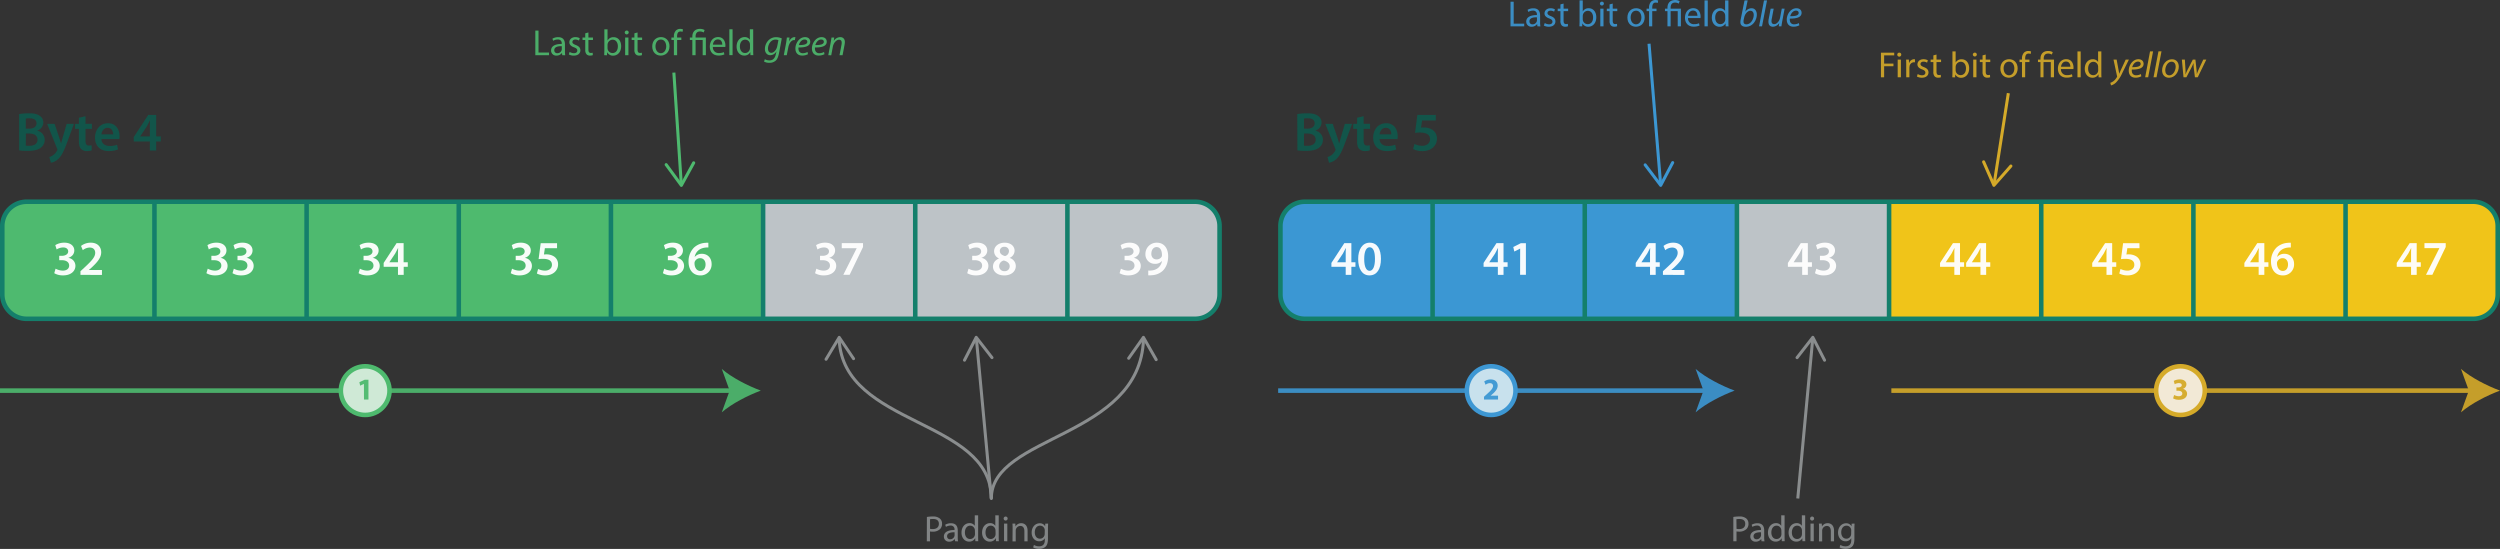 <svg id="Layer_1" data-name="Layer 1" xmlns="http://www.w3.org/2000/svg" viewBox="0 0 1643 360.74"><rect x="0" y="0" width="1643" height="360.74" fill="#333333" stroke="none"/><defs><style>.cls-1{fill:#4eba6f;}.cls-2{fill:#4eba6e;}.cls-3{fill:#bdc3c7;}.cls-4{opacity:0.95;}.cls-5{fill:#fff;}.cls-6{opacity:0.9;}.cls-7{fill:#0e594c;}.cls-8{fill:#147f6b;}.cls-9{fill:#3b97d3;}.cls-10{fill:#f0c419;}.cls-11,.cls-12,.cls-14,.cls-16,.cls-17,.cls-18,.cls-20,.cls-21{fill:none;}.cls-11,.cls-16{stroke:#4eba6f;}.cls-11,.cls-12,.cls-14,.cls-16,.cls-17,.cls-18,.cls-20,.cls-21,.cls-22,.cls-23,.cls-25{stroke-miterlimit:10;}.cls-11,.cls-12,.cls-14,.cls-22,.cls-23,.cls-25{stroke-width:3px;}.cls-12,.cls-17{stroke:#3c97d3;}.cls-13{fill:#3c97d3;}.cls-14,.cls-18,.cls-25{stroke:#d5aa29;}.cls-15{fill:#d5aa29;}.cls-16,.cls-17,.cls-18,.cls-20,.cls-21{stroke-width:2px;}.cls-19{fill:#8a8d8e;}.cls-20,.cls-21{stroke:#8a8d8e;}.cls-21{stroke-linecap:round;}.cls-22{fill:#cfe9d6;stroke:#4eba6e;}.cls-23{fill:#c8e1ed;stroke:#3d97d3;}.cls-24{fill:#3d97d3;}.cls-25{fill:#f2e9d6;}</style></defs><title>bit-array-fields-padding-be</title><rect class="cls-1" x="101.5" y="132.58" width="100" height="76.94"/><rect class="cls-1" x="201.5" y="132.58" width="100" height="76.94"/><rect class="cls-2" x="301.5" y="132.58" width="100" height="76.94"/><rect class="cls-2" x="401.5" y="132.58" width="100" height="76.94"/><rect class="cls-3" x="501.5" y="132.58" width="100" height="76.94"/><rect class="cls-3" x="601.5" y="132.58" width="100" height="76.94"/><path class="cls-3" d="M833.65,599.72h84a16,16,0,0,0,16-16V538.79a16,16,0,0,0-16-16h-84" transform="translate(-132 -390.2)"/><path class="cls-1" d="M233.5,599.91h-84a16,16,0,0,1-16-16V539a16,16,0,0,1,16-16h84" transform="translate(-132 -390.2)"/><g class="cls-4"><path class="cls-5" d="M168.52,566.78a10.46,10.46,0,0,0,4.74,1.27c3,0,4.22-1.69,4.19-3.32,0-2.47-2.3-3.52-4.7-3.52h-1.83v-2.88h1.76c1.83,0,4.13-.83,4.13-2.91,0-1.41-1.06-2.6-3.33-2.6a8.31,8.31,0,0,0-4.25,1.32l-.9-2.85a11.27,11.27,0,0,1,6-1.6c4.29,0,6.5,2.37,6.5,5.09,0,2.17-1.28,4-3.84,4.86v.06a5.26,5.26,0,0,1,4.58,5.19c0,3.52-3,6.3-8.1,6.3a11.29,11.29,0,0,1-5.82-1.44Z" transform="translate(-132 -390.2)"/><path class="cls-5" d="M184.88,570.84v-2.4l2.46-2.27c4.89-4.55,7.2-7,7.23-9.79,0-1.86-1-3.49-3.71-3.49a7.6,7.6,0,0,0-4.45,1.73l-1.15-2.79a10.33,10.33,0,0,1,6.4-2.14c4.61,0,6.85,2.91,6.85,6.3,0,3.65-2.63,6.59-6.24,10l-1.83,1.57v.07H199v3.26Z" transform="translate(-132 -390.2)"/></g><g class="cls-6"><path class="cls-7" d="M144.56,465.18a36.68,36.68,0,0,1,6.44-.51c3.27,0,5.29.4,6.95,1.55a5.13,5.13,0,0,1,2.52,4.54,5.64,5.64,0,0,1-4,5.25v.08a6.11,6.11,0,0,1,4.9,6,6.3,6.3,0,0,1-2.34,5c-1.73,1.51-4.57,2.27-9,2.27a41.32,41.32,0,0,1-5.43-.33Zm4.39,9.57h2.26c3.06,0,4.79-1.44,4.79-3.49,0-2.27-1.73-3.31-4.53-3.31a11.82,11.82,0,0,0-2.52.18Zm0,11.16a19.82,19.82,0,0,0,2.34.11c2.84,0,5.36-1.08,5.36-4.07,0-2.8-2.45-4-5.51-4H149Z" transform="translate(-132 -390.2)"/><path class="cls-7" d="M167.88,471.59l3.17,9.39c.36,1.08.72,2.41,1,3.42h.11c.29-1,.61-2.3.94-3.45l2.73-9.36h4.75l-4.39,12c-2.41,6.55-4,9.46-6.12,11.26a8.88,8.88,0,0,1-4.64,2.27l-1-3.74A7.53,7.53,0,0,0,167,492.1a7.66,7.66,0,0,0,2.41-2.77,1.75,1.75,0,0,0,.29-.79,1.8,1.8,0,0,0-.25-.86L163,471.59Z" transform="translate(-132 -390.2)"/><path class="cls-7" d="M188.19,466.58v5h4.21v3.31h-4.21v7.74c0,2.12.57,3.24,2.26,3.24a6.39,6.39,0,0,0,1.73-.22l.07,3.38a9.44,9.44,0,0,1-3.2.44,5.14,5.14,0,0,1-3.82-1.44c-.93-1-1.36-2.6-1.36-4.9V474.9h-2.52v-3.31h2.52v-4Z" transform="translate(-132 -390.2)"/><path class="cls-7" d="M198.66,481.59c.11,3.17,2.59,4.54,5.4,4.54a13.26,13.26,0,0,0,4.86-.79l.65,3.06a16.54,16.54,0,0,1-6.12,1.08c-5.69,0-9-3.5-9-8.86,0-4.86,3-9.43,8.56-9.43s7.56,4.68,7.56,8.53a11.1,11.1,0,0,1-.14,1.87Zm7.71-3.09c0-1.62-.69-4.29-3.64-4.29-2.73,0-3.89,2.49-4.07,4.29Z" transform="translate(-132 -390.2)"/><path class="cls-7" d="M230.49,489.12v-5.94H219.9V480.3l9.54-14.58h5.22v14.11h3v3.35h-3v5.94Zm0-9.29v-6.37c0-1.33,0-2.7.14-4.07h-.14c-.72,1.48-1.34,2.66-2.06,4l-4.28,6.41,0,.07Z" transform="translate(-132 -390.2)"/></g><g class="cls-4"><path class="cls-5" d="M268.52,566.78a10.46,10.46,0,0,0,4.74,1.27c3,0,4.22-1.69,4.19-3.32,0-2.47-2.3-3.52-4.7-3.52h-1.83v-2.88h1.76c1.83,0,4.13-.83,4.13-2.91,0-1.41-1.06-2.6-3.33-2.6a8.31,8.31,0,0,0-4.25,1.32l-.9-2.85a11.27,11.27,0,0,1,6-1.6c4.29,0,6.5,2.37,6.5,5.09,0,2.17-1.28,4-3.84,4.86v.06a5.26,5.26,0,0,1,4.58,5.19c0,3.52-2.95,6.3-8.1,6.3a11.29,11.29,0,0,1-5.82-1.44Z" transform="translate(-132 -390.2)"/><path class="cls-5" d="M285.68,566.78a10.38,10.38,0,0,0,4.73,1.27c3,0,4.22-1.69,4.19-3.32,0-2.47-2.3-3.52-4.7-3.52h-1.82v-2.88h1.75c1.83,0,4.13-.83,4.13-2.91,0-1.41-1-2.6-3.33-2.6a8.31,8.31,0,0,0-4.25,1.32l-.9-2.85a11.28,11.28,0,0,1,6-1.6c4.28,0,6.49,2.37,6.49,5.09,0,2.17-1.28,4-3.84,4.86v.06a5.26,5.26,0,0,1,4.58,5.19c0,3.52-2.95,6.3-8.1,6.3a11.32,11.32,0,0,1-5.82-1.44Z" transform="translate(-132 -390.2)"/></g><g class="cls-4"><path class="cls-5" d="M368.52,566.78a10.46,10.46,0,0,0,4.74,1.27c3,0,4.22-1.69,4.19-3.32,0-2.47-2.3-3.52-4.7-3.52h-1.83v-2.88h1.76c1.83,0,4.13-.83,4.13-2.91,0-1.41-1.06-2.6-3.33-2.6a8.31,8.31,0,0,0-4.25,1.32l-.9-2.85a11.27,11.27,0,0,1,6-1.6c4.29,0,6.5,2.37,6.5,5.09,0,2.17-1.28,4-3.84,4.86v.06a5.26,5.26,0,0,1,4.58,5.19c0,3.52-2.95,6.3-8.1,6.3a11.29,11.29,0,0,1-5.82-1.44Z" transform="translate(-132 -390.2)"/><path class="cls-5" d="M393.55,570.84v-5.28h-9.41V563l8.48-13h4.64v12.54H400v3h-2.69v5.28Zm0-8.26v-5.66c0-1.18,0-2.4.12-3.62h-.12c-.64,1.32-1.19,2.37-1.83,3.52l-3.81,5.7,0,.06Z" transform="translate(-132 -390.2)"/></g><g class="cls-4"><path class="cls-5" d="M468.52,566.78a10.46,10.46,0,0,0,4.74,1.27c3,0,4.22-1.69,4.19-3.32,0-2.47-2.3-3.52-4.7-3.52h-1.83v-2.88h1.76c1.83,0,4.13-.83,4.13-2.91,0-1.41-1.06-2.6-3.33-2.6a8.31,8.31,0,0,0-4.25,1.32l-.9-2.85a11.27,11.27,0,0,1,6-1.6c4.29,0,6.5,2.37,6.5,5.09,0,2.17-1.28,4-3.84,4.86v.06a5.26,5.26,0,0,1,4.58,5.19c0,3.52-2.95,6.3-8.1,6.3a11.29,11.29,0,0,1-5.82-1.44Z" transform="translate(-132 -390.2)"/><path class="cls-5" d="M498.09,553.3h-8l-.61,4.16a11.25,11.25,0,0,1,1.51-.09,9.25,9.25,0,0,1,5.05,1.34,6,6,0,0,1,2.72,5.28c0,4-3.29,7.2-8.41,7.2a12,12,0,0,1-5.51-1.22l.8-3a10.55,10.55,0,0,0,4.58,1.09c2.3,0,4.51-1.31,4.51-3.81s-1.76-3.94-5.92-3.94a17.89,17.89,0,0,0-2.85.2l1.38-10.5h10.75Z" transform="translate(-132 -390.2)"/></g><g class="cls-4"><path class="cls-5" d="M568.52,566.78a10.46,10.46,0,0,0,4.74,1.27c3,0,4.22-1.69,4.19-3.32,0-2.47-2.3-3.52-4.7-3.52h-1.83v-2.88h1.76c1.83,0,4.13-.83,4.13-2.91,0-1.41-1.06-2.6-3.33-2.6a8.31,8.31,0,0,0-4.25,1.32l-.9-2.85a11.27,11.27,0,0,1,6-1.6c4.29,0,6.5,2.37,6.5,5.09,0,2.17-1.28,4-3.84,4.86v.06a5.26,5.26,0,0,1,4.58,5.19c0,3.52-2.95,6.3-8.1,6.3a11.29,11.29,0,0,1-5.82-1.44Z" transform="translate(-132 -390.2)"/><path class="cls-5" d="M597.55,552.82a15.23,15.23,0,0,0-2,.1c-4.35.51-6.46,3.2-7,6.08h.09a6,6,0,0,1,4.67-2c3.59,0,6.37,2.56,6.37,6.79a7.22,7.22,0,0,1-7.33,7.42c-5.05,0-7.84-3.84-7.84-9a12.71,12.71,0,0,1,3.62-9.34,12,12,0,0,1,7.39-3.07,11,11,0,0,1,2-.07ZM595.69,564c0-2.4-1.31-4.13-3.62-4.13a3.83,3.83,0,0,0-3.39,2.15,2.69,2.69,0,0,0-.25,1.25c.06,2.75,1.37,5,3.9,5C594.38,568.25,595.69,566.49,595.69,564Z" transform="translate(-132 -390.2)"/></g><g class="cls-4"><path class="cls-5" d="M668.52,566.78a10.46,10.46,0,0,0,4.74,1.27c3,0,4.22-1.69,4.19-3.32,0-2.47-2.3-3.52-4.7-3.52h-1.83v-2.88h1.76c1.83,0,4.13-.83,4.13-2.91,0-1.41-1.06-2.6-3.33-2.6a8.31,8.31,0,0,0-4.25,1.32l-.9-2.85a11.27,11.27,0,0,1,6-1.6c4.29,0,6.5,2.37,6.5,5.09,0,2.17-1.28,4-3.84,4.86v.06a5.26,5.26,0,0,1,4.58,5.19c0,3.52-2.95,6.3-8.1,6.3a11.29,11.29,0,0,1-5.82-1.44Z" transform="translate(-132 -390.2)"/><path class="cls-5" d="M699.18,550v2.53l-8.8,18.27h-4.16L695,553.37v-.07H685.2V550Z" transform="translate(-132 -390.2)"/></g><g class="cls-4"><path class="cls-5" d="M768.52,566.78a10.46,10.46,0,0,0,4.74,1.27c3,0,4.22-1.69,4.19-3.32,0-2.47-2.3-3.52-4.7-3.52h-1.83v-2.88h1.76c1.83,0,4.13-.83,4.13-2.91,0-1.41-1.06-2.6-3.33-2.6a8.31,8.31,0,0,0-4.25,1.32l-.9-2.85a11.27,11.27,0,0,1,6-1.6c4.29,0,6.5,2.37,6.5,5.09,0,2.17-1.28,4-3.84,4.86v.06a5.26,5.26,0,0,1,4.58,5.19c0,3.52-2.95,6.3-8.1,6.3a11.29,11.29,0,0,1-5.82-1.44Z" transform="translate(-132 -390.2)"/><path class="cls-5" d="M784.59,565.49c0-2.59,1.5-4.35,3.9-5.4V560a5.07,5.07,0,0,1-3.17-4.61c0-3.39,3-5.69,6.95-5.69,4.48,0,6.52,2.69,6.52,5.25a5.18,5.18,0,0,1-3.2,4.7v.1a5.57,5.57,0,0,1,4,5.24c0,3.72-3.13,6.21-7.58,6.21C787.12,571.19,784.59,568.41,784.59,565.49Zm11-.19c0-2.11-1.57-3.26-3.87-3.9a3.81,3.81,0,0,0-3.07,3.65,3.28,3.28,0,0,0,3.49,3.36A3.15,3.15,0,0,0,795.56,565.3Zm-6.49-10.08c0,1.7,1.4,2.72,3.39,3.27a3.38,3.38,0,0,0,2.59-3.14,2.78,2.78,0,0,0-3-2.94A2.75,2.75,0,0,0,789.07,555.22Z" transform="translate(-132 -390.2)"/></g><g class="cls-4"><path class="cls-5" d="M868.67,566.78a10.46,10.46,0,0,0,4.74,1.27c3,0,4.22-1.69,4.19-3.32,0-2.47-2.3-3.52-4.7-3.52h-1.83v-2.88h1.76c1.83,0,4.13-.83,4.13-2.91,0-1.41-1.05-2.6-3.33-2.6a8.31,8.31,0,0,0-4.25,1.32l-.9-2.85a11.28,11.28,0,0,1,6-1.6c4.28,0,6.49,2.37,6.49,5.09,0,2.17-1.28,4-3.84,4.86v.06a5.26,5.26,0,0,1,4.58,5.19c0,3.52-3,6.3-8.1,6.3a11.29,11.29,0,0,1-5.82-1.44Z" transform="translate(-132 -390.2)"/><path class="cls-5" d="M886.63,568a10.34,10.34,0,0,0,2.17-.06,7.89,7.89,0,0,0,4.23-1.6,7.7,7.7,0,0,0,2.65-4.61l-.06,0a5.78,5.78,0,0,1-4.55,1.86,6.15,6.15,0,0,1-6.3-6.47,7.36,7.36,0,0,1,7.52-7.42c4.83,0,7.42,3.81,7.42,8.86,0,4.45-1.47,7.62-3.61,9.66a11.44,11.44,0,0,1-7.11,2.85,15.29,15.29,0,0,1-2.36.07Zm2-11.13c0,2.14,1.25,3.81,3.43,3.81a3.8,3.8,0,0,0,3.36-1.73,2.49,2.49,0,0,0,.22-1.12c0-2.82-1-5.25-3.58-5.25C890.11,552.6,888.67,554.36,888.67,556.89Z" transform="translate(-132 -390.2)"/></g><path class="cls-8" d="M917.48,521.28h-768A17.54,17.54,0,0,0,132,538.79V583.7a17.54,17.54,0,0,0,17.51,17.52h768A17.54,17.54,0,0,0,935,583.7V538.79A17.54,17.54,0,0,0,917.48,521.28Zm-582.48,3h97v73.94H335Zm-3,73.94H235V524.28h97Zm103-73.94h97v73.94H435Zm100,0h97v73.94H535Zm100,0h97v73.94H635Zm100,0h97v73.94H735ZM135,583.7V538.79a14.53,14.53,0,0,1,14.51-14.51H232v73.94H149.51A14.54,14.54,0,0,1,135,583.7Zm797,0a14.54,14.54,0,0,1-14.52,14.52H835V524.28h82.48A14.53,14.53,0,0,1,932,538.79Z" transform="translate(-132 -390.2)"/><rect class="cls-9" x="941.5" y="132.58" width="100" height="76.94"/><rect class="cls-9" x="1041.5" y="132.58" width="100" height="76.94"/><rect class="cls-3" x="1141.5" y="132.58" width="100" height="76.94"/><rect class="cls-10" x="1241.5" y="132.58" width="100" height="76.94"/><rect class="cls-10" x="1341.5" y="132.58" width="100" height="76.94"/><rect class="cls-10" x="1441.5" y="132.58" width="100" height="76.94"/><path class="cls-10" d="M1673.65,599.72h84a16,16,0,0,0,16-16V538.79a16,16,0,0,0-16-16h-84" transform="translate(-132 -390.2)"/><path class="cls-9" d="M1073.5,599.91h-84a16,16,0,0,1-16-16V539a16,16,0,0,1,16-16h84" transform="translate(-132 -390.2)"/><g class="cls-4"><path class="cls-5" d="M1016.39,570.84v-5.28H1007V563l8.48-13h4.64v12.54h2.68v3h-2.68v5.28Zm0-8.26v-5.66c0-1.18,0-2.4.13-3.62h-.13c-.64,1.32-1.18,2.37-1.82,3.52l-3.81,5.7,0,.06Z" transform="translate(-132 -390.2)"/><path class="cls-5" d="M1039.56,560.31c0,6.69-2.62,10.88-7.58,10.88-4.8,0-7.36-4.35-7.39-10.69s2.75-10.81,7.61-10.81C1037.23,549.69,1039.56,554.17,1039.56,560.31Zm-11,.19c0,5.06,1.37,7.68,3.55,7.68s3.52-2.81,3.52-7.8-1.16-7.68-3.52-7.68C1030,552.7,1028.52,555.29,1028.56,560.5Z" transform="translate(-132 -390.2)"/></g><g class="cls-4"><path class="cls-5" d="M1116.39,570.84v-5.28H1107V563l8.48-13h4.64v12.54h2.68v3h-2.68v5.28Zm0-8.26v-5.66c0-1.18,0-2.4.13-3.62h-.13c-.64,1.32-1.18,2.37-1.82,3.52l-3.81,5.7,0,.06Z" transform="translate(-132 -390.2)"/><path class="cls-5" d="M1131.05,553.59H1131l-3.81,1.92-.67-3,5-2.5h3.3v20.8h-3.81Z" transform="translate(-132 -390.2)"/></g><g class="cls-4"><path class="cls-5" d="M1216.39,570.84v-5.28H1207V563l8.48-13h4.64v12.54h2.68v3h-2.68v5.28Zm0-8.26v-5.66c0-1.18,0-2.4.13-3.62h-.13c-.64,1.32-1.18,2.37-1.82,3.52l-3.81,5.7,0,.06Z" transform="translate(-132 -390.2)"/><path class="cls-5" d="M1224.88,570.84v-2.4l2.46-2.27c4.89-4.55,7.2-7,7.23-9.79,0-1.86-1-3.49-3.71-3.49a7.6,7.6,0,0,0-4.45,1.73l-1.15-2.79a10.33,10.33,0,0,1,6.4-2.14c4.61,0,6.85,2.91,6.85,6.3,0,3.65-2.63,6.59-6.24,10l-1.83,1.57v.07H1239v3.26Z" transform="translate(-132 -390.2)"/></g><g class="cls-4"><path class="cls-5" d="M1316.39,570.84v-5.28H1307V563l8.48-13h4.64v12.54h2.68v3h-2.68v5.28Zm0-8.26v-5.66c0-1.18,0-2.4.13-3.62h-.13c-.64,1.32-1.18,2.37-1.82,3.52l-3.81,5.7,0,.06Z" transform="translate(-132 -390.2)"/><path class="cls-5" d="M1325.68,566.78a10.38,10.38,0,0,0,4.73,1.27c3,0,4.23-1.69,4.19-3.32,0-2.47-2.3-3.52-4.7-3.52h-1.83v-2.88h1.76c1.83,0,4.13-.83,4.13-2.91,0-1.41-1-2.6-3.32-2.6a8.32,8.32,0,0,0-4.26,1.32l-.9-2.85a11.28,11.28,0,0,1,6-1.6c4.28,0,6.49,2.37,6.49,5.09,0,2.17-1.28,4-3.84,4.86v.06a5.26,5.26,0,0,1,4.58,5.19c0,3.52-3,6.3-8.1,6.3a11.29,11.29,0,0,1-5.82-1.44Z" transform="translate(-132 -390.2)"/></g><g class="cls-4"><path class="cls-5" d="M1416.39,570.84v-5.28H1407V563l8.48-13h4.64v12.54h2.68v3h-2.68v5.28Zm0-8.26v-5.66c0-1.18,0-2.4.13-3.62h-.13c-.63,1.32-1.18,2.37-1.82,3.52l-3.81,5.7,0,.06Z" transform="translate(-132 -390.2)"/><path class="cls-5" d="M1433.55,570.84v-5.28h-9.41V563l8.48-13h4.64v12.54H1440v3h-2.69v5.28Zm0-8.26v-5.66c0-1.18,0-2.4.13-3.62h-.13c-.64,1.32-1.19,2.37-1.83,3.52l-3.8,5.7,0,.06Z" transform="translate(-132 -390.2)"/></g><g class="cls-4"><path class="cls-5" d="M1516.39,570.84v-5.28H1507V563l8.48-13h4.64v12.54h2.68v3h-2.68v5.28Zm0-8.26v-5.66c0-1.18,0-2.4.13-3.62h-.13c-.63,1.32-1.18,2.37-1.82,3.52l-3.81,5.7,0,.06Z" transform="translate(-132 -390.2)"/><path class="cls-5" d="M1538.09,553.3h-8l-.61,4.16a11.25,11.25,0,0,1,1.51-.09,9.22,9.22,0,0,1,5,1.34,6,6,0,0,1,2.72,5.28c0,4-3.29,7.2-8.41,7.2a12,12,0,0,1-5.51-1.22l.8-3a10.55,10.55,0,0,0,4.58,1.09c2.3,0,4.51-1.31,4.51-3.81s-1.76-3.94-5.92-3.94a17.89,17.89,0,0,0-2.85.2l1.38-10.5h10.75Z" transform="translate(-132 -390.2)"/></g><g class="cls-4"><path class="cls-5" d="M1616.39,570.84v-5.28H1607V563l8.48-13h4.64v12.54h2.68v3h-2.68v5.28Zm0-8.26v-5.66c0-1.18,0-2.4.13-3.62h-.13c-.63,1.32-1.18,2.37-1.82,3.52l-3.81,5.7,0,.06Z" transform="translate(-132 -390.2)"/><path class="cls-5" d="M1637.55,552.82a15.23,15.23,0,0,0-2,.1c-4.35.51-6.46,3.2-7,6.08h.09a6,6,0,0,1,4.67-2c3.59,0,6.37,2.56,6.37,6.79a7.22,7.22,0,0,1-7.33,7.42c-5,0-7.84-3.84-7.84-9a12.71,12.71,0,0,1,3.62-9.34,12,12,0,0,1,7.39-3.07,11.1,11.1,0,0,1,2-.07ZM1635.69,564c0-2.4-1.31-4.13-3.62-4.13a3.83,3.83,0,0,0-3.39,2.15,2.69,2.69,0,0,0-.25,1.25c.06,2.75,1.37,5,3.9,5C1634.38,568.25,1635.69,566.49,1635.69,564Z" transform="translate(-132 -390.2)"/></g><g class="cls-4"><path class="cls-5" d="M1716.55,570.84v-5.28h-9.41V563l8.48-13h4.64v12.54h2.68v3h-2.68v5.28Zm0-8.26v-5.66c0-1.18,0-2.4.12-3.62h-.12c-.64,1.32-1.19,2.37-1.83,3.52l-3.81,5.7,0,.06Z" transform="translate(-132 -390.2)"/><path class="cls-5" d="M1739.33,550v2.53l-8.8,18.27h-4.16l8.77-17.47v-.07h-9.79V550Z" transform="translate(-132 -390.2)"/></g><path class="cls-8" d="M1757.48,521.28h-768A17.54,17.54,0,0,0,972,538.79V583.7a17.54,17.54,0,0,0,17.51,17.52h768A17.54,17.54,0,0,0,1775,583.7V538.79A17.54,17.54,0,0,0,1757.48,521.28Zm-582.48,3h97v73.94h-97Zm-3,73.94h-97V524.28h97Zm103-73.94h97v73.94h-97Zm100,0h97v73.94h-97Zm100,0h97v73.94h-97Zm100,0h97v73.94h-97ZM975,583.7V538.79a14.53,14.53,0,0,1,14.51-14.51H1072v73.94H989.51A14.54,14.54,0,0,1,975,583.7Zm797,0a14.54,14.54,0,0,1-14.52,14.52H1675V524.28h82.48A14.53,14.53,0,0,1,1772,538.79Z" transform="translate(-132 -390.2)"/><g class="cls-6"><path class="cls-7" d="M984.56,465.18a36.68,36.68,0,0,1,6.44-.51c3.27,0,5.29.4,7,1.55a5.13,5.13,0,0,1,2.52,4.54,5.64,5.64,0,0,1-4,5.25v.08a6.11,6.11,0,0,1,4.9,6,6.3,6.3,0,0,1-2.34,5c-1.73,1.51-4.57,2.27-9,2.27a41.32,41.32,0,0,1-5.43-.33Zm4.39,9.57h2.26c3.06,0,4.79-1.44,4.79-3.49,0-2.27-1.73-3.31-4.53-3.31a11.82,11.82,0,0,0-2.52.18Zm0,11.16a19.82,19.82,0,0,0,2.34.11c2.84,0,5.36-1.08,5.36-4.07,0-2.8-2.45-4-5.51-4H989Z" transform="translate(-132 -390.2)"/><path class="cls-7" d="M1007.88,471.59l3.17,9.39c.36,1.08.72,2.41,1,3.42h.11c.29-1,.61-2.3.94-3.45l2.73-9.36h4.75l-4.39,12c-2.41,6.55-4,9.46-6.12,11.26a8.88,8.88,0,0,1-4.64,2.27l-1-3.74a7.53,7.53,0,0,0,2.59-1.23,7.66,7.66,0,0,0,2.41-2.77,1.75,1.75,0,0,0,.29-.79,1.8,1.8,0,0,0-.25-.86L1003,471.59Z" transform="translate(-132 -390.2)"/><path class="cls-7" d="M1028.19,466.58v5h4.21v3.31h-4.21v7.74c0,2.12.57,3.24,2.26,3.24a6.39,6.39,0,0,0,1.73-.22l.07,3.38a9.44,9.44,0,0,1-3.2.44,5.14,5.14,0,0,1-3.82-1.44c-.93-1-1.36-2.6-1.36-4.9V474.9h-2.52v-3.31h2.52v-4Z" transform="translate(-132 -390.2)"/><path class="cls-7" d="M1038.66,481.59c.11,3.17,2.59,4.54,5.4,4.54a13.26,13.26,0,0,0,4.86-.79l.65,3.06a16.54,16.54,0,0,1-6.12,1.08c-5.69,0-9-3.5-9-8.86,0-4.86,2.95-9.43,8.56-9.43s7.56,4.68,7.56,8.53a11.1,11.1,0,0,1-.14,1.87Zm7.71-3.09c0-1.62-.69-4.29-3.64-4.29-2.73,0-3.89,2.49-4.07,4.29Z" transform="translate(-132 -390.2)"/><path class="cls-7" d="M1075.6,469.39h-9l-.69,4.68a12.13,12.13,0,0,1,1.7-.11,10.43,10.43,0,0,1,5.68,1.51,6.71,6.71,0,0,1,3.06,5.94c0,4.47-3.71,8.1-9.46,8.1a13.44,13.44,0,0,1-6.2-1.37l.9-3.34a11.88,11.88,0,0,0,5.15,1.22c2.59,0,5.08-1.48,5.08-4.28s-2-4.43-6.66-4.43a19.7,19.7,0,0,0-3.21.22l1.55-11.81h12.1Z" transform="translate(-132 -390.2)"/></g><g class="cls-6"><line class="cls-11" x1="481.89" y1="256.71" y2="256.71"/><path class="cls-1" d="M632,646.91c-8.52-3.16-19.09-8.55-25.64-14.26l5.16,14.26-5.16,14.27C612.91,655.47,623.48,650.07,632,646.91Z" transform="translate(-132 -390.2)"/></g><g class="cls-6"><line class="cls-12" x1="1121.89" y1="256.71" x2="840" y2="256.71"/><path class="cls-13" d="M1272,646.91c-8.52-3.16-19.09-8.55-25.64-14.26l5.16,14.26-5.16,14.27C1252.91,655.47,1263.48,650.07,1272,646.91Z" transform="translate(-132 -390.2)"/></g><g class="cls-6"><line class="cls-14" x1="1624.89" y1="256.71" x2="1243" y2="256.71"/><path class="cls-15" d="M1775,646.91c-8.52-3.16-19.09-8.55-25.64-14.26l5.16,14.26-5.16,14.27C1755.91,655.47,1766.48,650.07,1775,646.91Z" transform="translate(-132 -390.2)"/></g><g class="cls-6"><path class="cls-2" d="M483.82,410.3h2.09v14.43h6.91v1.75h-9Z" transform="translate(-132 -390.2)"/><path class="cls-2" d="M501.51,426.48l-.17-1.46h-.07a4.32,4.32,0,0,1-3.55,1.72,3.3,3.3,0,0,1-3.55-3.33c0-2.81,2.49-4.35,7-4.32v-.24a2.39,2.39,0,0,0-2.64-2.69,5.83,5.83,0,0,0-3,.86l-.48-1.39a7.23,7.23,0,0,1,3.81-1c3.56,0,4.42,2.42,4.42,4.75v4.35a16.79,16.79,0,0,0,.19,2.78Zm-.31-5.93c-2.3-.05-4.92.36-4.92,2.62a1.86,1.86,0,0,0,2,2,2.9,2.9,0,0,0,2.81-1.94,2.31,2.31,0,0,0,.12-.67Z" transform="translate(-132 -390.2)"/><path class="cls-2" d="M506.36,424.32a5.51,5.51,0,0,0,2.78.84c1.54,0,2.26-.77,2.26-1.73s-.6-1.56-2.16-2.13c-2.09-.75-3.07-1.9-3.07-3.29,0-1.87,1.51-3.41,4-3.41a5.84,5.84,0,0,1,2.85.72l-.53,1.54a4.45,4.45,0,0,0-2.37-.68c-1.25,0-1.95.72-1.95,1.59s.7,1.39,2.21,2c2,.76,3.05,1.77,3.05,3.5,0,2-1.58,3.48-4.34,3.48a6.64,6.64,0,0,1-3.27-.79Z" transform="translate(-132 -390.2)"/><path class="cls-2" d="M518.7,411.53v3.33h3v1.61h-3v6.27c0,1.44.4,2.25,1.58,2.25a4.78,4.78,0,0,0,1.22-.14l.1,1.58a5.14,5.14,0,0,1-1.87.29,2.9,2.9,0,0,1-2.28-.89,4.28,4.28,0,0,1-.82-3v-6.34h-1.8v-1.61h1.8v-2.78Z" transform="translate(-132 -390.2)"/><path class="cls-2" d="M529.09,426.48c0-.79.09-2,.09-3v-14h2.09v7.3h.05a4.32,4.32,0,0,1,4-2.14c2.88,0,4.92,2.4,4.9,5.93,0,4.15-2.62,6.21-5.21,6.21a4.13,4.13,0,0,1-3.89-2.18H531l-.1,1.92Zm2.18-4.66a3.77,3.77,0,0,0,.1.77,3.25,3.25,0,0,0,3.17,2.47c2.2,0,3.52-1.8,3.52-4.46,0-2.33-1.2-4.32-3.45-4.32a3.37,3.37,0,0,0-3.22,2.59,4.06,4.06,0,0,0-.12.87Z" transform="translate(-132 -390.2)"/><path class="cls-2" d="M545.19,411.6a1.31,1.31,0,0,1-2.61,0,1.29,1.29,0,0,1,1.31-1.32A1.25,1.25,0,0,1,545.19,411.6Zm-2.35,14.88V414.86H545v11.62Z" transform="translate(-132 -390.2)"/><path class="cls-2" d="M551,411.53v3.33h3v1.61h-3v6.27c0,1.44.41,2.25,1.58,2.25a4.87,4.87,0,0,0,1.23-.14l.09,1.58a5.06,5.06,0,0,1-1.87.29,2.91,2.91,0,0,1-2.28-.89,4.28,4.28,0,0,1-.82-3v-6.34h-1.8v-1.61h1.8v-2.78Z" transform="translate(-132 -390.2)"/><path class="cls-2" d="M572,420.58c0,4.29-3,6.16-5.79,6.16-3.14,0-5.56-2.3-5.56-6,0-3.89,2.54-6.17,5.76-6.17S572,417,572,420.58Zm-9.22.12c0,2.54,1.47,4.46,3.53,4.46s3.53-1.9,3.53-4.51c0-2-1-4.47-3.48-4.47S562.78,418.49,562.78,420.7Z" transform="translate(-132 -390.2)"/><path class="cls-2" d="M574.88,426.48v-10h-1.63v-1.61h1.63v-.55a5.51,5.51,0,0,1,1.34-4.06,4.08,4.08,0,0,1,2.83-1.08,4.79,4.79,0,0,1,1.8.34l-.28,1.63a3.28,3.28,0,0,0-1.35-.26c-1.8,0-2.25,1.58-2.25,3.36v.62h2.8v1.61H577v10Z" transform="translate(-132 -390.2)"/><path class="cls-2" d="M587,426.48v-10h-1.63v-1.61H587v-.62c0-3.07,1.8-5.07,5.07-5.07a5.82,5.82,0,0,1,3,.77l-.6,1.61a4.44,4.44,0,0,0-2.45-.67c-2.23,0-2.88,1.56-2.88,3.41v.57h6.75v11.62h-2.09v-10h-4.66v10Z" transform="translate(-132 -390.2)"/><path class="cls-2" d="M600.49,421.06a3.72,3.72,0,0,0,4,4,7.79,7.79,0,0,0,3.22-.6l.36,1.51a9.39,9.39,0,0,1-3.87.72c-3.57,0-5.71-2.35-5.71-5.86s2.06-6.26,5.45-6.26c3.79,0,4.8,3.34,4.8,5.47a9.22,9.22,0,0,1-.07,1Zm6.19-1.52c0-1.34-.55-3.43-2.93-3.43-2.14,0-3.07,2-3.24,3.43Z" transform="translate(-132 -390.2)"/><path class="cls-2" d="M611.33,409.44h2.12v17h-2.12Z" transform="translate(-132 -390.2)"/><path class="cls-2" d="M627,409.44v14c0,1,0,2.21.1,3h-1.9l-.1-2h0a4.3,4.3,0,0,1-4,2.28c-2.81,0-5-2.37-5-5.9,0-3.86,2.37-6.24,5.21-6.24a3.88,3.88,0,0,1,3.5,1.78h0v-6.94Zm-2.11,10.15a3.92,3.92,0,0,0-.1-.89,3.1,3.1,0,0,0-3.05-2.44c-2.18,0-3.48,1.92-3.48,4.48,0,2.36,1.16,4.3,3.44,4.3a3.17,3.17,0,0,0,3.09-2.52,3.79,3.79,0,0,0,.1-.91Z" transform="translate(-132 -390.2)"/><path class="cls-2" d="M634.66,429.12a6.19,6.19,0,0,0,3.07.77c1.95,0,3.48-1,4.18-4.15l.38-1.73h-.07a4.64,4.64,0,0,1-4,2.47c-2.33,0-3.53-2-3.53-4,0-3.94,2.88-7.85,7.37-7.85a9.5,9.5,0,0,1,3.72.81L644,425c-.48,2.44-1.12,4.15-2.35,5.18a6.11,6.11,0,0,1-4.06,1.3,6.92,6.92,0,0,1-3.48-.82Zm8.91-12.53a4.83,4.83,0,0,0-1.92-.38c-2.91,0-4.9,3-4.93,5.9,0,1.27.46,2.79,2.24,2.79s3.43-2.16,3.86-4.44Z" transform="translate(-132 -390.2)"/><path class="cls-2" d="M647.12,426.48l1.41-7.49c.29-1.51.48-3.05.6-4.13h1.75c-.09.82-.19,1.64-.31,2.52h.07c.75-1.58,2-2.78,3.56-2.78a3.21,3.21,0,0,1,.55,0l-.38,2a2.44,2.44,0,0,0-.53-.05c-1.73,0-3.27,2.09-3.77,4.8l-1,5.11Z" transform="translate(-132 -390.2)"/><path class="cls-2" d="M663,425.81a8,8,0,0,1-3.84.91c-3.07,0-4.42-2.09-4.42-4.66,0-3.5,2.6-7.46,6.34-7.46,2.21,0,3.41,1.32,3.41,3,0,3-3.43,3.86-7.73,3.79a4.84,4.84,0,0,0,.24,2.21,2.65,2.65,0,0,0,2.59,1.56,6.51,6.51,0,0,0,3.12-.82Zm-2.21-9.65c-1.89,0-3.31,1.85-3.79,3.67,3.12,0,5.57-.38,5.57-2.18C662.55,416.69,661.83,416.16,660.77,416.16Z" transform="translate(-132 -390.2)"/><path class="cls-2" d="M673.85,425.81a8,8,0,0,1-3.84.91c-3.07,0-4.41-2.09-4.41-4.66,0-3.5,2.59-7.46,6.33-7.46,2.21,0,3.41,1.32,3.41,3,0,3-3.43,3.86-7.73,3.79a5,5,0,0,0,.24,2.21,2.65,2.65,0,0,0,2.59,1.56,6.51,6.51,0,0,0,3.12-.82Zm-2.21-9.65c-1.89,0-3.31,1.85-3.79,3.67,3.12,0,5.57-.38,5.57-2.18C673.42,416.69,672.7,416.16,671.64,416.16Z" transform="translate(-132 -390.2)"/><path class="cls-2" d="M676.35,426.48l1.56-8.23c.26-1.3.41-2.43.55-3.39h1.78l-.29,2.28h0a5.07,5.07,0,0,1,4.29-2.54c1.39,0,3,.79,3,3.24a11.14,11.14,0,0,1-.21,1.87l-1.3,6.77h-2l1.27-6.7a7.22,7.22,0,0,0,.17-1.48c0-1.18-.46-2-1.82-2s-3.44,1.7-4,4.58l-1.06,5.64Z" transform="translate(-132 -390.2)"/></g><line class="cls-16" x1="442.86" y1="47.71" x2="447.7" y2="120.4"/><path class="cls-1" d="M569.22,497.6a1,1,0,0,1,1.39.21l9.06,12.33L587,496.72a1,1,0,1,1,1.76,1l-8.1,14.8a1,1,0,0,1-1.68.11L569,499a1,1,0,0,1-.19-.53A1,1,0,0,1,569.22,497.6Z" transform="translate(-132 -390.2)"/><g class="cls-6"><path class="cls-15" d="M1368.16,424.83h8.72v1.75h-6.63V432h6.12v1.73h-6.12V441h-2.09Z" transform="translate(-132 -390.2)"/><path class="cls-15" d="M1381.51,426.12a1.31,1.31,0,0,1-2.62,0,1.29,1.29,0,0,1,1.32-1.32A1.26,1.26,0,0,1,1381.51,426.12ZM1379.16,441V429.39h2.11V441Z" transform="translate(-132 -390.2)"/><path class="cls-15" d="M1384.77,433c0-1.36,0-2.54-.09-3.62h1.84l.08,2.28h.09a3.49,3.49,0,0,1,3.22-2.55,2.18,2.18,0,0,1,.6.08v2a3.08,3.08,0,0,0-.72-.07,3,3,0,0,0-2.83,2.71,5.69,5.69,0,0,0-.1,1V441h-2.09Z" transform="translate(-132 -390.2)"/><path class="cls-15" d="M1392.33,438.85a5.65,5.65,0,0,0,2.79.84c1.53,0,2.25-.77,2.25-1.73s-.6-1.56-2.16-2.14c-2.09-.74-3.07-1.9-3.07-3.29,0-1.87,1.51-3.41,4-3.41a5.81,5.81,0,0,1,2.85.72l-.52,1.54a4.53,4.53,0,0,0-2.38-.67c-1.25,0-1.94.72-1.94,1.58s.69,1.4,2.2,2c2,.77,3.05,1.78,3.05,3.51,0,2-1.58,3.48-4.34,3.48a6.67,6.67,0,0,1-3.27-.8Z" transform="translate(-132 -390.2)"/><path class="cls-15" d="M1404.67,426.05v3.34h3V431h-3v6.26c0,1.44.41,2.26,1.58,2.26a4.42,4.42,0,0,0,1.23-.15l.09,1.59a5.1,5.1,0,0,1-1.87.29,3,3,0,0,1-2.28-.89,4.33,4.33,0,0,1-.82-3V431h-1.8v-1.61h1.8V426.6Z" transform="translate(-132 -390.2)"/><path class="cls-15" d="M1415.06,441c0-.8.09-2,.09-3V424h2.09v7.3h0a4.32,4.32,0,0,1,4-2.14c2.88,0,4.92,2.41,4.9,5.93,0,4.16-2.62,6.22-5.21,6.22a4.14,4.14,0,0,1-3.89-2.18H1417l-.1,1.92Zm2.18-4.66a3.86,3.86,0,0,0,.1.77,3.26,3.26,0,0,0,3.17,2.47c2.21,0,3.53-1.8,3.53-4.47,0-2.32-1.2-4.32-3.46-4.32a3.38,3.38,0,0,0-3.22,2.6,4,4,0,0,0-.12.86Z" transform="translate(-132 -390.2)"/><path class="cls-15" d="M1431.16,426.12a1.31,1.31,0,0,1-2.61,0,1.29,1.29,0,0,1,1.32-1.32A1.25,1.25,0,0,1,1431.16,426.12ZM1428.81,441V429.39h2.11V441Z" transform="translate(-132 -390.2)"/><path class="cls-15" d="M1437,426.05v3.34h3V431h-3v6.26c0,1.44.41,2.26,1.58,2.26a4.31,4.31,0,0,0,1.23-.15l.09,1.59a5.06,5.06,0,0,1-1.87.29,3,3,0,0,1-2.28-.89,4.33,4.33,0,0,1-.81-3V431h-1.8v-1.61h1.8V426.6Z" transform="translate(-132 -390.2)"/><path class="cls-15" d="M1458,435.1c0,4.3-3,6.17-5.78,6.17-3.15,0-5.57-2.3-5.57-6,0-3.88,2.54-6.17,5.76-6.17S1458,431.55,1458,435.1Zm-9.22.12c0,2.55,1.47,4.47,3.53,4.47s3.53-1.9,3.53-4.52c0-2-1-4.46-3.48-4.46S1448.75,433,1448.75,435.22Z" transform="translate(-132 -390.2)"/><path class="cls-15" d="M1460.85,441V431h-1.63v-1.61h1.63v-.55a5.49,5.49,0,0,1,1.34-4.06,4.05,4.05,0,0,1,2.84-1.08,4.87,4.87,0,0,1,1.8.34l-.29,1.63a3.08,3.08,0,0,0-1.35-.27c-1.8,0-2.25,1.59-2.25,3.36v.63h2.81V431h-2.81v10Z" transform="translate(-132 -390.2)"/><path class="cls-15" d="M1473,441V431h-1.64v-1.61H1473v-.63c0-3.07,1.8-5.06,5.06-5.06a5.82,5.82,0,0,1,3,.77l-.6,1.61a4.41,4.41,0,0,0-2.45-.68c-2.23,0-2.88,1.56-2.88,3.41v.58h6.75V441h-2.09V431H1475v10Z" transform="translate(-132 -390.2)"/><path class="cls-15" d="M1486.46,435.58a3.72,3.72,0,0,0,4,4,7.6,7.6,0,0,0,3.22-.6l.36,1.52a9.56,9.56,0,0,1-3.87.72c-3.57,0-5.71-2.36-5.71-5.86s2.07-6.27,5.45-6.27c3.79,0,4.8,3.34,4.8,5.48a8.79,8.79,0,0,1-.07,1Zm6.19-1.51c0-1.34-.55-3.43-2.93-3.43-2.13,0-3.07,2-3.24,3.43Z" transform="translate(-132 -390.2)"/><path class="cls-15" d="M1497.31,424h2.11V441h-2.11Z" transform="translate(-132 -390.2)"/><path class="cls-15" d="M1513,424V438c0,1,0,2.2.1,3h-1.9l-.09-2h0a4.3,4.3,0,0,1-4,2.28c-2.81,0-5-2.38-5-5.9,0-3.87,2.38-6.25,5.21-6.25a3.88,3.88,0,0,1,3.5,1.78h.05V424Zm-2.11,10.16a3.33,3.33,0,0,0-.1-.89,3.09,3.09,0,0,0-3-2.45c-2.19,0-3.48,1.92-3.48,4.49,0,2.35,1.15,4.3,3.43,4.3a3.17,3.17,0,0,0,3.09-2.52,3.37,3.37,0,0,0,.1-.92Z" transform="translate(-132 -390.2)"/><path class="cls-15" d="M1523.06,429.39l1.15,6.26c.26,1.32.41,2.19.53,3.05h0c.32-.74.65-1.56,1.25-2.83l3-6.48h2.11l-4.35,8.83a21.45,21.45,0,0,1-4,6.1,7.19,7.19,0,0,1-3.38,2l-.48-1.7a7.72,7.72,0,0,0,2.14-1.13,9.16,9.16,0,0,0,2.23-2.66.76.76,0,0,0,.07-.53L1521,429.39Z" transform="translate(-132 -390.2)"/><path class="cls-15" d="M1539.28,440.33a7.92,7.92,0,0,1-3.84.92c-3.07,0-4.42-2.09-4.42-4.66,0-3.51,2.6-7.47,6.34-7.47,2.21,0,3.41,1.33,3.41,3,0,3-3.43,3.87-7.73,3.79a4.81,4.81,0,0,0,.24,2.21,2.65,2.65,0,0,0,2.59,1.56,6.52,6.52,0,0,0,3.12-.81Zm-2.21-9.65c-1.89,0-3.31,1.85-3.79,3.68,3.12,0,5.57-.39,5.57-2.19C1538.85,431.21,1538.13,430.68,1537.07,430.68Z" transform="translate(-132 -390.2)"/><path class="cls-15" d="M1541.8,441,1545,424h2L1543.77,441Z" transform="translate(-132 -390.2)"/><path class="cls-15" d="M1547.3,441l3.24-17.05h2L1549.26,441Z" transform="translate(-132 -390.2)"/><path class="cls-15" d="M1563.9,434c0,3.58-2.54,7.3-6.43,7.3-2.9,0-4.54-2.16-4.54-4.78,0-3.81,2.67-7.37,6.44-7.37C1562.51,429.12,1563.9,431.5,1563.9,434Zm-8.9,2.45c0,1.9,1,3.27,2.74,3.27,2.35,0,4.12-3,4.12-5.74,0-1.34-.62-3.24-2.71-3.24C1556.66,430.71,1555,433.76,1555,436.42Z" transform="translate(-132 -390.2)"/><path class="cls-15" d="M1567.89,429.39l.41,6.53a28.18,28.18,0,0,1,0,3.12h.08a25.65,25.65,0,0,1,1.27-2.91l3.45-6.74h1.73l.72,6.62a25.68,25.68,0,0,1,.19,3h0c.31-.94.65-1.83,1.11-2.93l3.14-6.72h2L1576.36,441h-1.85l-.77-6.32a27.12,27.12,0,0,1-.16-3.07h0c-.48,1.11-.82,2-1.35,3l-3.33,6.36H1567l-1.08-11.62Z" transform="translate(-132 -390.2)"/></g><g class="cls-6"><path class="cls-13" d="M1124.71,391.33h2.08v14.42h6.92v1.76h-9Z" transform="translate(-132 -390.2)"/><path class="cls-13" d="M1142.39,407.51l-.16-1.47h-.08a4.31,4.31,0,0,1-3.55,1.73,3.31,3.31,0,0,1-3.55-3.34c0-2.81,2.5-4.34,7-4.32v-.24a2.39,2.39,0,0,0-2.64-2.69,5.74,5.74,0,0,0-3,.87l-.48-1.39a7.16,7.16,0,0,1,3.82-1c3.55,0,4.41,2.43,4.41,4.76v4.34a16.91,16.91,0,0,0,.19,2.79Zm-.31-5.93c-2.3-.05-4.92.36-4.92,2.61a1.87,1.87,0,0,0,2,2,2.88,2.88,0,0,0,2.81-1.94,2.32,2.32,0,0,0,.12-.68Z" transform="translate(-132 -390.2)"/><path class="cls-13" d="M1147.24,405.35a5.65,5.65,0,0,0,2.79.84c1.53,0,2.25-.77,2.25-1.73s-.6-1.56-2.16-2.14c-2.09-.74-3.07-1.9-3.07-3.29,0-1.87,1.51-3.41,4-3.41a5.81,5.81,0,0,1,2.85.72l-.52,1.54a4.53,4.53,0,0,0-2.38-.67c-1.25,0-2,.72-2,1.58s.7,1.4,2.21,2c2,.77,3,1.78,3,3.51,0,2-1.58,3.48-4.34,3.48a6.64,6.64,0,0,1-3.27-.8Z" transform="translate(-132 -390.2)"/><path class="cls-13" d="M1159.58,392.55v3.34h3v1.61h-3v6.26c0,1.44.41,2.26,1.58,2.26a4.42,4.42,0,0,0,1.23-.15l.09,1.59a5.1,5.1,0,0,1-1.87.29,2.93,2.93,0,0,1-2.28-.89,4.33,4.33,0,0,1-.82-3V397.5h-1.8v-1.61h1.8V393.1Z" transform="translate(-132 -390.2)"/><path class="cls-13" d="M1170,407.51c0-.8.09-2,.09-3V390.46h2.09v7.3h0a4.32,4.32,0,0,1,4-2.14c2.88,0,4.92,2.41,4.9,5.93,0,4.16-2.62,6.22-5.21,6.22a4.14,4.14,0,0,1-3.89-2.18h-.07l-.1,1.92Zm2.18-4.66a3.86,3.86,0,0,0,.1.77,3.26,3.26,0,0,0,3.17,2.47c2.21,0,3.53-1.8,3.53-4.47,0-2.32-1.2-4.32-3.46-4.32a3.38,3.38,0,0,0-3.22,2.6,4,4,0,0,0-.12.86Z" transform="translate(-132 -390.2)"/><path class="cls-13" d="M1186.07,392.62a1.31,1.31,0,0,1-2.61,0,1.29,1.29,0,0,1,1.32-1.32A1.25,1.25,0,0,1,1186.07,392.62Zm-2.35,14.89V395.89h2.11v11.62Z" transform="translate(-132 -390.2)"/><path class="cls-13" d="M1191.88,392.55v3.34h3v1.61h-3v6.26c0,1.44.41,2.26,1.58,2.26a4.37,4.37,0,0,0,1.23-.15l.09,1.59a5.06,5.06,0,0,1-1.87.29,3,3,0,0,1-2.28-.89,4.33,4.33,0,0,1-.81-3V397.5H1188v-1.61h1.8V393.1Z" transform="translate(-132 -390.2)"/><path class="cls-13" d="M1212.88,401.6c0,4.3-3,6.17-5.78,6.17-3.15,0-5.57-2.3-5.57-6,0-3.88,2.54-6.17,5.76-6.17S1212.88,398.05,1212.88,401.6Zm-9.22.12c0,2.55,1.47,4.47,3.53,4.47s3.53-1.9,3.53-4.52c0-2-1-4.46-3.48-4.46S1203.66,399.51,1203.66,401.72Z" transform="translate(-132 -390.2)"/><path class="cls-13" d="M1215.76,407.51v-10h-1.63v-1.61h1.63v-.55a5.49,5.49,0,0,1,1.34-4.06,4.05,4.05,0,0,1,2.84-1.08,4.87,4.87,0,0,1,1.8.34l-.29,1.63a3.08,3.08,0,0,0-1.35-.27c-1.8,0-2.25,1.59-2.25,3.36v.63h2.81v1.61h-2.81v10Z" transform="translate(-132 -390.2)"/><path class="cls-13" d="M1227.86,407.51v-10h-1.64v-1.61h1.64v-.63c0-3.07,1.8-5.06,5.06-5.06a5.82,5.82,0,0,1,2.95.77l-.6,1.61a4.41,4.41,0,0,0-2.45-.68c-2.23,0-2.88,1.56-2.88,3.41v.58h6.75v11.62h-2.09v-10h-4.66v10Z" transform="translate(-132 -390.2)"/><path class="cls-13" d="M1241.37,402.08a3.72,3.72,0,0,0,4,4,7.6,7.6,0,0,0,3.22-.6l.36,1.52a9.56,9.56,0,0,1-3.87.72c-3.57,0-5.71-2.36-5.71-5.86s2.07-6.27,5.45-6.27c3.79,0,4.8,3.34,4.8,5.48a8.79,8.79,0,0,1-.07,1Zm6.19-1.51c0-1.34-.55-3.43-2.93-3.43-2.13,0-3.07,2-3.24,3.43Z" transform="translate(-132 -390.2)"/><path class="cls-13" d="M1252.21,390.46h2.12v17.05h-2.12Z" transform="translate(-132 -390.2)"/><path class="cls-13" d="M1267.91,390.46v14.05c0,1,0,2.2.1,3h-1.9l-.09-2h0a4.3,4.3,0,0,1-4,2.28c-2.81,0-5-2.38-5-5.9,0-3.87,2.37-6.25,5.21-6.25a3.88,3.88,0,0,1,3.5,1.78h0v-6.94Zm-2.11,10.16a3.33,3.33,0,0,0-.1-.89,3.1,3.1,0,0,0-3-2.45c-2.18,0-3.47,1.92-3.47,4.49,0,2.35,1.15,4.3,3.43,4.3a3.17,3.17,0,0,0,3.09-2.52,3.37,3.37,0,0,0,.1-.92Z" transform="translate(-132 -390.2)"/><path class="cls-13" d="M1280.56,390.46,1279,398h0a4.9,4.9,0,0,1,4.08-2.38c2.54,0,3.5,2.12,3.5,4.18,0,3.55-2.56,8-7.22,8-2,0-3.58-.84-3.58-3a11,11,0,0,1,.2-1.8l2.52-12.51ZM1278,403a5,5,0,0,0-.15,1.46c0,1.11.63,1.73,1.88,1.73,3,0,4.82-3.58,4.82-6.14,0-1.45-.62-2.79-2.21-2.79s-3.5,1.78-4.08,4.51Z" transform="translate(-132 -390.2)"/><path class="cls-13" d="M1288.05,407.51l3.24-17.05h2L1290,407.51Z" transform="translate(-132 -390.2)"/><path class="cls-13" d="M1304.85,395.89l-1.56,8.23c-.24,1.3-.41,2.43-.53,3.39H1301l.31-2.19h0a5.18,5.18,0,0,1-4.1,2.45c-1.49,0-3-.72-3-3.36a10.08,10.08,0,0,1,.22-1.94l1.24-6.58h2l-1.23,6.48a8.09,8.09,0,0,0-.21,1.7c0,1.2.5,2,1.87,2s3.29-1.68,3.77-4.25l1.12-5.95Z" transform="translate(-132 -390.2)"/><path class="cls-13" d="M1314.52,406.83a8,8,0,0,1-3.84.92c-3.07,0-4.42-2.09-4.42-4.66,0-3.51,2.59-7.47,6.34-7.47,2.21,0,3.41,1.33,3.41,3,0,3-3.44,3.87-7.73,3.79a4.68,4.68,0,0,0,.24,2.21,2.64,2.64,0,0,0,2.59,1.56,6.52,6.52,0,0,0,3.12-.81Zm-2.21-9.65c-1.9,0-3.31,1.85-3.79,3.68,3.12,0,5.57-.39,5.57-2.19C1314.09,397.71,1313.37,397.18,1312.31,397.18Z" transform="translate(-132 -390.2)"/></g><line class="cls-17" x1="1083.74" y1="28.74" x2="1091.3" y2="120.4"/><path class="cls-13" d="M1212.61,497.77a1,1,0,0,1,1.4.19l9.25,12.19,7.14-13.54a1,1,0,0,1,1.35-.42,1,1,0,0,1,.42,1.35l-7.87,14.93a1,1,0,0,1-1.68.14l-10.2-13.44a1,1,0,0,1-.2-.52A1,1,0,0,1,1212.61,497.77Z" transform="translate(-132 -390.2)"/><line class="cls-18" x1="1319.88" y1="61.24" x2="1310.62" y2="120.42"/><path class="cls-15" d="M1435.25,495.64a1,1,0,0,1,1.31.51l6.13,14,10.11-11.48a1,1,0,1,1,1.5,1.33l-11.15,12.65a1,1,0,0,1-.91.33,1,1,0,0,1-.76-.59L1434.73,497a1,1,0,0,1-.07-.55A1,1,0,0,1,1435.25,495.64Z" transform="translate(-132 -390.2)"/><g class="cls-6"><path class="cls-19" d="M741.15,729.94a24.06,24.06,0,0,1,4-.31A6.68,6.68,0,0,1,749.7,731a4.33,4.33,0,0,1,1.41,3.38,4.78,4.78,0,0,1-1.24,3.46,6.71,6.71,0,0,1-5,1.78,7.19,7.19,0,0,1-1.68-.15v6.48h-2.09Zm2.09,7.8a7,7,0,0,0,1.73.17c2.52,0,4.06-1.23,4.06-3.46s-1.52-3.17-3.82-3.17a8.53,8.53,0,0,0-2,.17Z" transform="translate(-132 -390.2)"/><path class="cls-19" d="M759.66,745.92l-.17-1.46h-.07a4.34,4.34,0,0,1-3.55,1.73,3.31,3.31,0,0,1-3.56-3.34c0-2.81,2.5-4.34,7-4.32v-.24a2.4,2.4,0,0,0-2.64-2.69,5.81,5.81,0,0,0-3,.87l-.48-1.39a7.18,7.18,0,0,1,3.82-1c3.55,0,4.42,2.43,4.42,4.75v4.35a15.7,15.7,0,0,0,.19,2.78Zm-.31-5.93c-2.31,0-4.92.37-4.92,2.62a1.87,1.87,0,0,0,2,2,2.9,2.9,0,0,0,2.81-2,2.2,2.2,0,0,0,.12-.67Z" transform="translate(-132 -390.2)"/><path class="cls-19" d="M774.83,728.88v14c0,1,0,2.21.09,3H773l-.1-2h0a4.31,4.31,0,0,1-4,2.28c-2.81,0-5-2.38-5-5.91,0-3.86,2.38-6.24,5.21-6.24a3.89,3.89,0,0,1,3.51,1.78h0v-6.94ZM772.71,739a3.79,3.79,0,0,0-.09-.89,3.11,3.11,0,0,0-3-2.45c-2.19,0-3.48,1.92-3.48,4.49,0,2.35,1.15,4.29,3.43,4.29a3.17,3.17,0,0,0,3.1-2.52,3.7,3.7,0,0,0,.09-.91Z" transform="translate(-132 -390.2)"/><path class="cls-19" d="M788.36,728.88v14c0,1,0,2.21.1,3h-1.9l-.09-2h-.05a4.32,4.32,0,0,1-4,2.28c-2.81,0-5-2.38-5-5.91,0-3.86,2.37-6.24,5.21-6.24a3.88,3.88,0,0,1,3.5,1.78h0v-6.94ZM786.25,739a3.33,3.33,0,0,0-.1-.89,3.1,3.1,0,0,0-3-2.45c-2.18,0-3.48,1.92-3.48,4.49,0,2.35,1.16,4.29,3.44,4.29a3.16,3.16,0,0,0,3.09-2.52,3.26,3.26,0,0,0,.1-.91Z" transform="translate(-132 -390.2)"/><path class="cls-19" d="M794.22,731a1.31,1.31,0,0,1-2.62,0,1.29,1.29,0,0,1,1.32-1.32A1.26,1.26,0,0,1,794.22,731Zm-2.36,14.88V734.31H794v11.61Z" transform="translate(-132 -390.2)"/><path class="cls-19" d="M797.48,737.45c0-1.2,0-2.18-.1-3.14h1.88l.12,1.92h0a4.29,4.29,0,0,1,3.85-2.19c1.6,0,4.1,1,4.1,5v6.93h-2.11v-6.69c0-1.87-.7-3.44-2.69-3.44a3.12,3.12,0,0,0-3,3.15v7h-2.11Z" transform="translate(-132 -390.2)"/><path class="cls-19" d="M820.81,734.31c0,.84-.1,1.77-.1,3.19v6.74c0,2.67-.53,4.3-1.65,5.31a6.19,6.19,0,0,1-4.23,1.39,7.51,7.51,0,0,1-3.86-1l.53-1.61a6.5,6.5,0,0,0,3.4.91c2.16,0,3.75-1.12,3.75-4v-1.3h0a4.16,4.16,0,0,1-3.7,2c-2.88,0-4.94-2.45-4.94-5.67,0-3.93,2.57-6.17,5.23-6.17a3.88,3.88,0,0,1,3.63,2h0l.09-1.75Zm-2.19,4.58a3.21,3.21,0,0,0-.11-1,3.06,3.06,0,0,0-3-2.23c-2,0-3.45,1.7-3.45,4.39,0,2.28,1.15,4.18,3.43,4.18a3.1,3.1,0,0,0,2.93-2.16,3.68,3.68,0,0,0,.16-1.13Z" transform="translate(-132 -390.2)"/></g><path class="cls-20" d="M783.5,717.81c0-52.72-97.3-47.06-100-104.49" transform="translate(-132 -390.2)"/><path class="cls-19" d="M693.52,626.73a1,1,0,0,1-1.39-.27l-8.55-12.68-7.88,13.11a1,1,0,0,1-1.72-1l8.69-14.46a1,1,0,0,1,.83-.49,1,1,0,0,1,.86.45l9.43,14a1.07,1.07,0,0,1,.17.53A1,1,0,0,1,693.52,626.73Z" transform="translate(-132 -390.2)"/><line class="cls-21" x1="651.5" y1="327.61" x2="641.72" y2="223.11"/><path class="cls-19" d="M784.55,626a1,1,0,0,1-1.4-.17l-9.38-12.09-7,13.62a1,1,0,0,1-1.35.43,1,1,0,0,1-.43-1.34l7.69-15a1,1,0,0,1,.8-.54,1,1,0,0,1,.88.39l10.35,13.32a1.06,1.06,0,0,1,.21.52A1,1,0,0,1,784.55,626Z" transform="translate(-132 -390.2)"/><path class="cls-20" d="M783.5,717.81c0-41.89,97.61-39.46,100-104.49" transform="translate(-132 -390.2)"/><path class="cls-19" d="M892.34,627.42a1,1,0,0,1-1.37-.37l-7.6-13.28-8.82,12.51a1,1,0,0,1-1.63-1.15l9.72-13.79a1,1,0,0,1,1.68.08l8.39,14.63a1,1,0,0,1,.13.55A1,1,0,0,1,892.34,627.42Z" transform="translate(-132 -390.2)"/><g class="cls-6"><path class="cls-19" d="M1271.15,729.94a24.06,24.06,0,0,1,4-.31,6.68,6.68,0,0,1,4.54,1.34,4.33,4.33,0,0,1,1.41,3.38,4.78,4.78,0,0,1-1.24,3.46,6.71,6.71,0,0,1-4.95,1.78,7.19,7.19,0,0,1-1.68-.15v6.48h-2.09Zm2.09,7.8a7,7,0,0,0,1.73.17c2.52,0,4-1.23,4-3.46s-1.51-3.17-3.81-3.17a8.53,8.53,0,0,0-2,.17Z" transform="translate(-132 -390.2)"/><path class="cls-19" d="M1289.66,745.92l-.17-1.46h-.07a4.34,4.34,0,0,1-3.55,1.73,3.31,3.31,0,0,1-3.56-3.34c0-2.81,2.5-4.34,7-4.32v-.24a2.4,2.4,0,0,0-2.64-2.69,5.81,5.81,0,0,0-3,.87l-.48-1.39a7.18,7.18,0,0,1,3.82-1c3.55,0,4.42,2.43,4.42,4.75v4.35a15.7,15.7,0,0,0,.19,2.78Zm-.31-5.93c-2.31,0-4.92.37-4.92,2.62a1.87,1.87,0,0,0,2,2,2.87,2.87,0,0,0,2.8-2,2,2,0,0,0,.13-.67Z" transform="translate(-132 -390.2)"/><path class="cls-19" d="M1304.83,728.88v14c0,1,0,2.21.09,3H1303l-.09-2h0a4.31,4.31,0,0,1-4,2.28c-2.81,0-5-2.38-5-5.91,0-3.86,2.38-6.24,5.21-6.24a3.89,3.89,0,0,1,3.51,1.78h0v-6.94ZM1302.71,739a3.79,3.79,0,0,0-.09-.89,3.11,3.11,0,0,0-3-2.45c-2.19,0-3.48,1.92-3.48,4.49,0,2.35,1.15,4.29,3.43,4.29a3.17,3.17,0,0,0,3.1-2.52,3.7,3.7,0,0,0,.09-.91Z" transform="translate(-132 -390.2)"/><path class="cls-19" d="M1318.36,728.88v14c0,1,0,2.21.1,3h-1.9l-.09-2h0a4.32,4.32,0,0,1-4,2.28c-2.81,0-5-2.38-5-5.91,0-3.86,2.37-6.24,5.21-6.24a3.88,3.88,0,0,1,3.5,1.78h0v-6.94ZM1316.25,739a3.8,3.8,0,0,0-.1-.89,3.1,3.1,0,0,0-3.05-2.45c-2.18,0-3.48,1.92-3.48,4.49,0,2.35,1.16,4.29,3.44,4.29a3.16,3.16,0,0,0,3.09-2.52,3.68,3.68,0,0,0,.1-.91Z" transform="translate(-132 -390.2)"/><path class="cls-19" d="M1324.22,731a1.31,1.31,0,0,1-2.62,0,1.29,1.29,0,0,1,1.32-1.32A1.26,1.26,0,0,1,1324.22,731Zm-2.36,14.88V734.31H1324v11.61Z" transform="translate(-132 -390.2)"/><path class="cls-19" d="M1327.48,737.45c0-1.2,0-2.18-.1-3.14h1.88l.12,1.92h0a4.29,4.29,0,0,1,3.85-2.19c1.6,0,4.1,1,4.1,5v6.93h-2.11v-6.69c0-1.87-.7-3.44-2.69-3.44a3.12,3.12,0,0,0-3,3.15v7h-2.11Z" transform="translate(-132 -390.2)"/><path class="cls-19" d="M1350.81,734.31c0,.84-.1,1.77-.1,3.19v6.74c0,2.67-.53,4.3-1.65,5.31a6.19,6.19,0,0,1-4.23,1.39,7.51,7.51,0,0,1-3.86-1l.53-1.61a6.5,6.5,0,0,0,3.4.91c2.16,0,3.75-1.12,3.75-4v-1.3h-.05a4.16,4.16,0,0,1-3.7,2c-2.88,0-4.94-2.45-4.94-5.67,0-3.93,2.57-6.17,5.23-6.17a3.88,3.88,0,0,1,3.63,2h0l.1-1.75Zm-2.19,4.58a3.21,3.21,0,0,0-.11-1,3.06,3.06,0,0,0-3-2.23c-2,0-3.45,1.7-3.45,4.39,0,2.28,1.15,4.18,3.43,4.18a3.1,3.1,0,0,0,2.93-2.16,3.68,3.68,0,0,0,.16-1.13Z" transform="translate(-132 -390.2)"/></g><line class="cls-20" x1="1181.5" y1="327.61" x2="1191.28" y2="223.11"/><path class="cls-19" d="M1331.56,627.81a1,1,0,0,1-1.35-.43l-7-13.62-9.38,12.09a1,1,0,0,1-1.41.17,1,1,0,0,1-.17-1.4l10.35-13.32a1,1,0,0,1,.88-.39,1,1,0,0,1,.8.54l7.69,15a.94.94,0,0,1,.11.54A1,1,0,0,1,1331.56,627.81Z" transform="translate(-132 -390.2)"/><circle class="cls-22" cx="240" cy="256.71" r="16"/><g class="cls-4"><path class="cls-2" d="M371.17,642.48h0l-2.48,1.18-.5-2.28,3.44-1.6h2.52v13h-2.94Z" transform="translate(-132 -390.2)"/></g><circle class="cls-23" cx="980" cy="256.71" r="16"/><g class="cls-4"><path class="cls-24" d="M1107.29,652.79v-1.85l1.68-1.52c2.84-2.54,4.22-4,4.26-5.52,0-1.06-.64-1.9-2.14-1.9a4.71,4.71,0,0,0-2.78,1.08l-.86-2.18a7.2,7.2,0,0,1,4.26-1.34c2.94,0,4.56,1.72,4.56,4.08,0,2.18-1.58,3.92-3.46,5.6l-1.2,1v0h4.9v2.51Z" transform="translate(-132 -390.2)"/></g><circle class="cls-25" cx="1433" cy="256.71" r="16"/><g class="cls-4"><path class="cls-15" d="M1560.83,649.8a7.17,7.17,0,0,0,3,.8c1.58,0,2.38-.76,2.38-1.74,0-1.28-1.28-1.86-2.62-1.86h-1.24v-2.18h1.18c1,0,2.32-.4,2.32-1.5,0-.78-.64-1.36-1.92-1.36a5.93,5.93,0,0,0-2.72.78l-.62-2.2a8.15,8.15,0,0,1,4-1c2.78,0,4.32,1.46,4.32,3.24a3.11,3.11,0,0,1-2.38,3v0a3.23,3.23,0,0,1,2.82,3.16c0,2.31-2,4-5.32,4a7.58,7.58,0,0,1-3.86-.92Z" transform="translate(-132 -390.2)"/></g></svg>